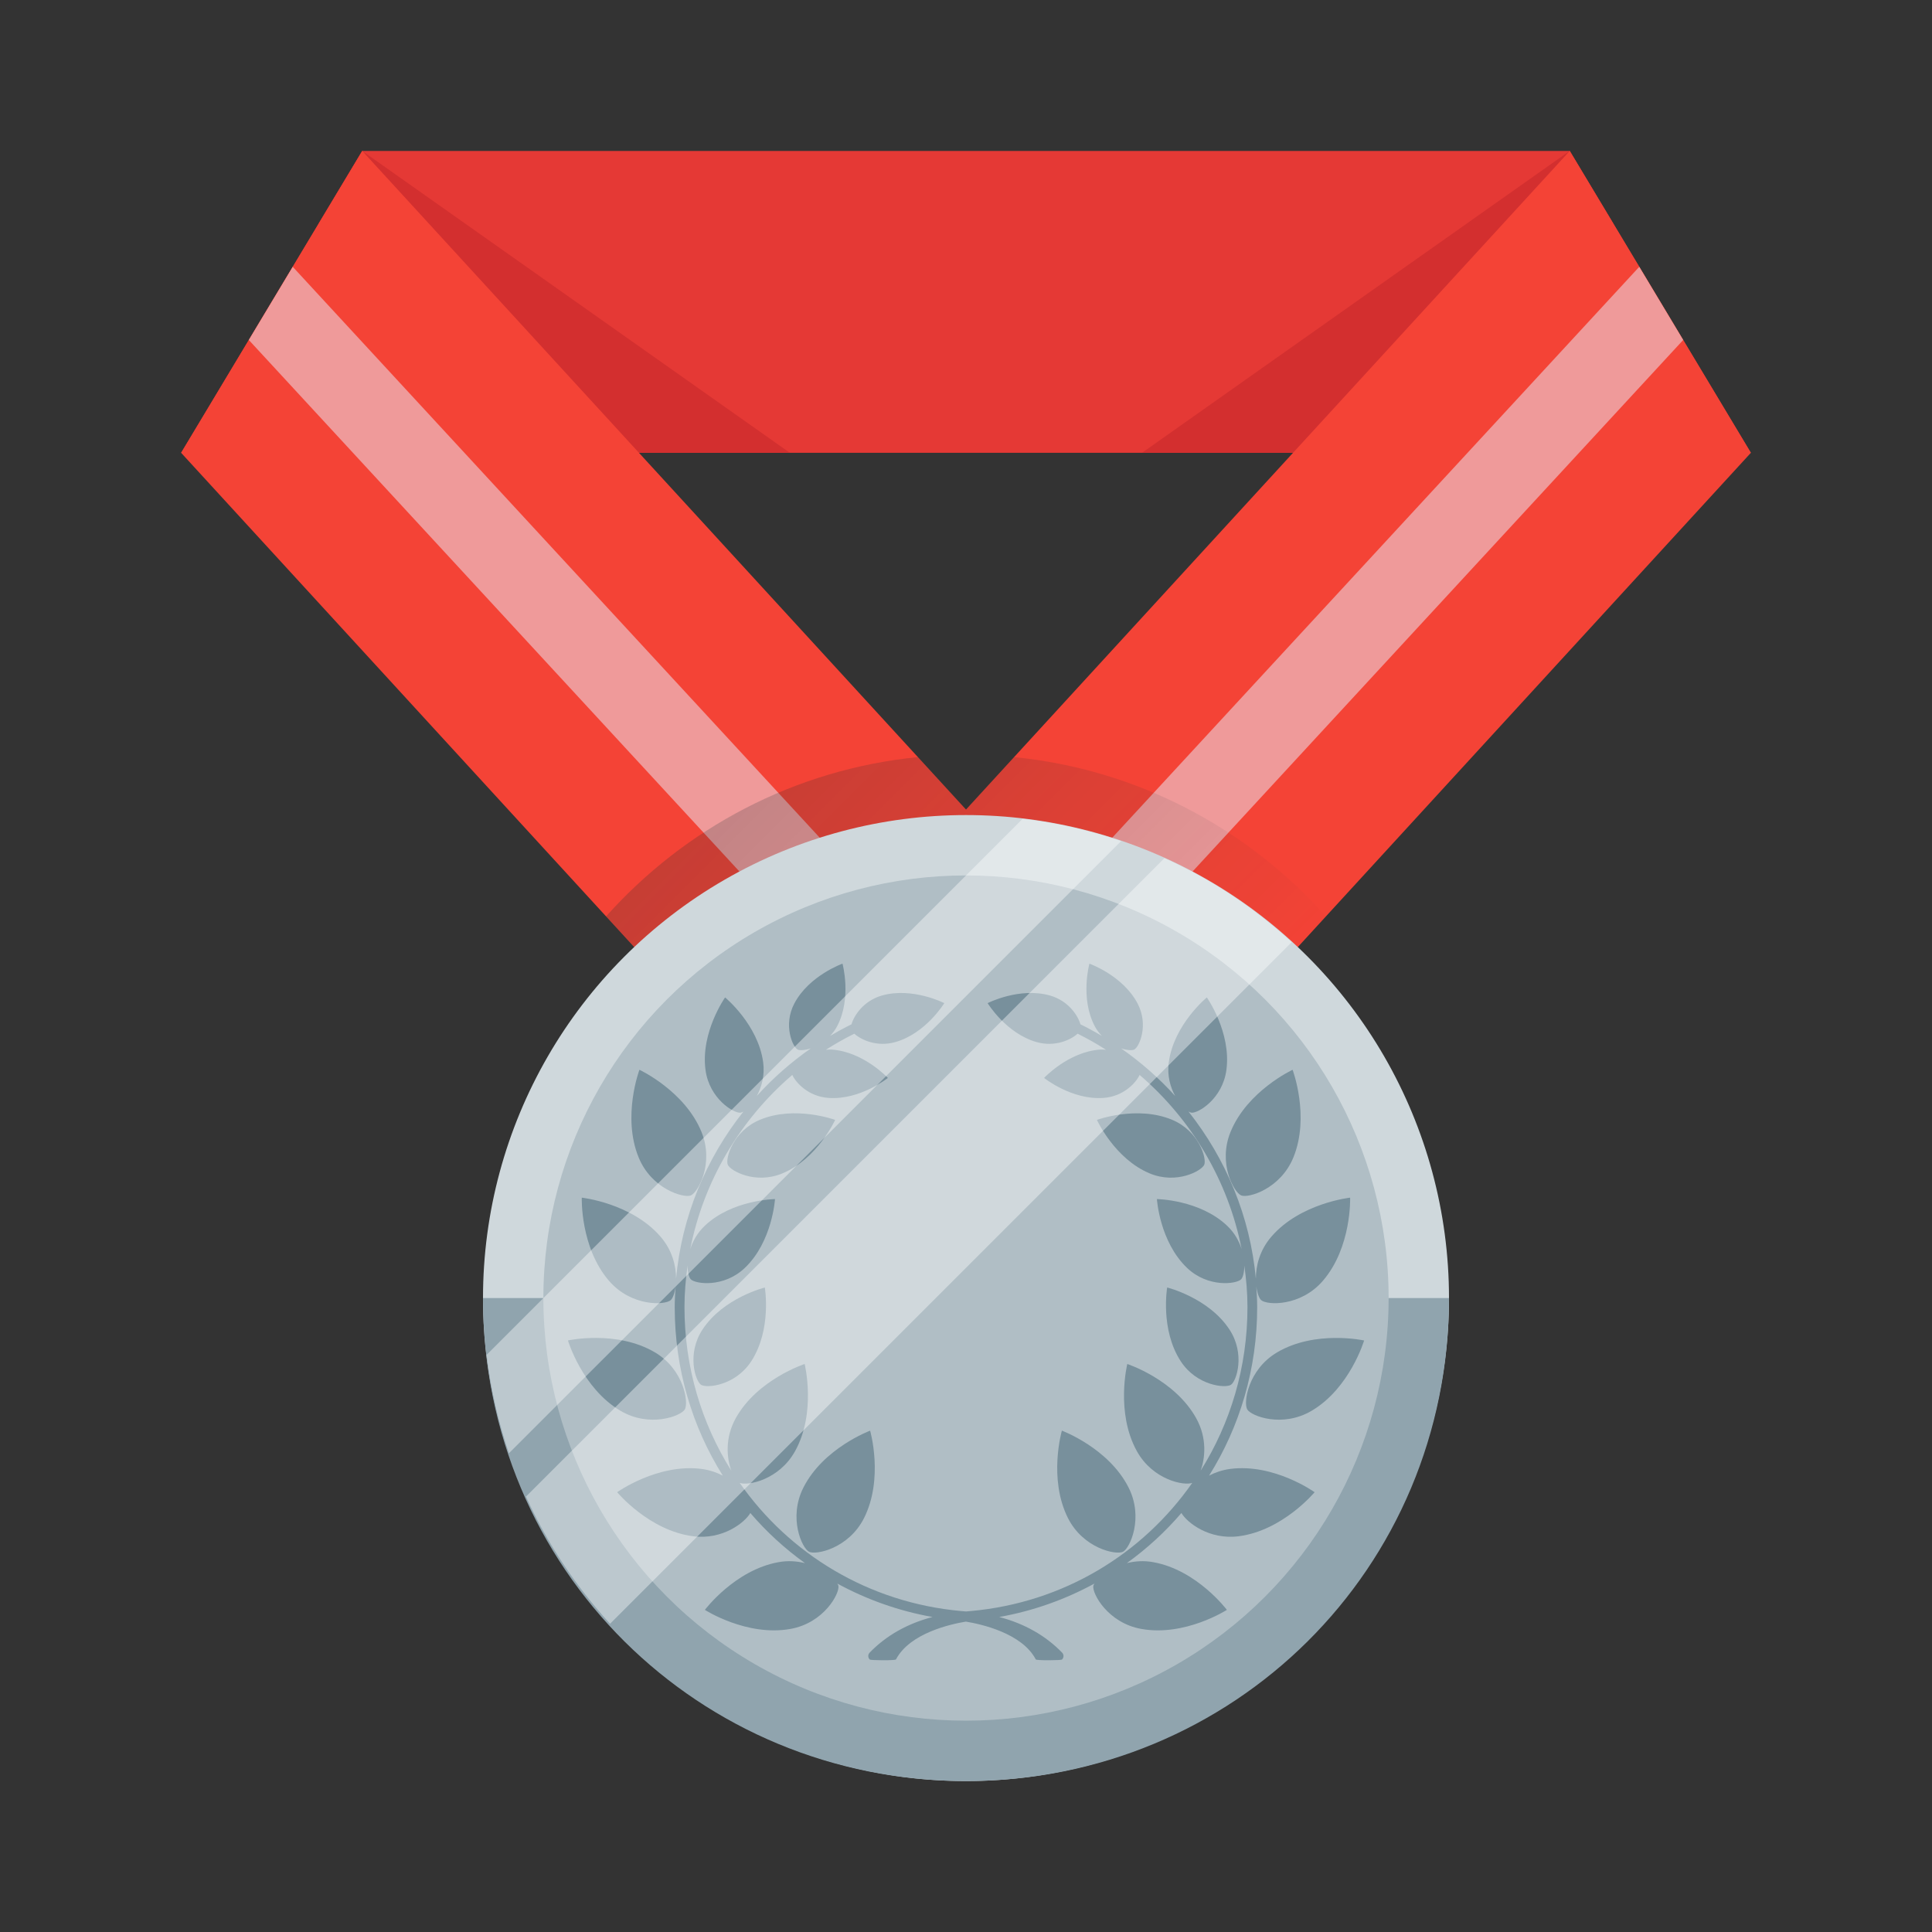 <?xml version="1.0" ?><!DOCTYPE svg  PUBLIC '-//W3C//DTD SVG 1.1//EN'  'http://www.w3.org/Graphics/SVG/1.1/DTD/svg11.dtd'><svg enable-background="new 0 0 64 64" height="64px" id="Layer_1" version="1.1" viewBox="0 0 64 64" width="64px" xml:space="preserve" xmlns="http://www.w3.org/2000/svg" xmlns:xlink="http://www.w3.org/1999/xlink"><rect x="0" y="0" width="64" height="64" fill="#333333" stroke="none"/><g id="medal_4_"><polygon fill="#E53935" points="58,15 6,15 12,5 52,5  "/><polygon fill="#D32F2F" points="48.525,15 37.83,15 51.996,5 53.439,7.404  "/><polygon fill="#D32F2F" points="15.471,15 26.166,15 12,5 10.557,7.404  "/><polygon fill="#F44336" points="58,15 52,5 32,26.818 12,5 6,15 28,39 32,32.332 36,39  "/><polygon fill="#EF9A9A" points="8.242,11.262 30.303,35.162 31.758,32.736 9.697,8.838  "/><polygon fill="#EF9A9A" points="55.758,11.262 33.697,35.162 32.242,32.736 54.303,8.838  "/><linearGradient gradientUnits="userSpaceOnUse" id="SVGID_1_" x1="38.15" x2="25.85" y1="36.85" y2="24.549"><stop offset="0" style="stop-color:#0F272D;stop-opacity:0"/><stop offset="0.093" style="stop-color:#0F272D;stop-opacity:0.019"/><stop offset="1" style="stop-color:#0F272D;stop-opacity:0.2"/></linearGradient><path d="M33.592,25.08L32,26.818l-1.592-1.738c-4.101,0.406-7.732,2.369-10.331,5.277L28,39l4-6.668L36,39   l7.923-8.643C41.324,27.449,37.692,25.486,33.592,25.08z" fill="url(#SVGID_1_)"/><circle cx="32" cy="43" fill="#CFD8DC" r="16"/><path d="M48,43c0,9-7.163,16-16,16s-16-7-16-16H48z" fill="#90A4AE"/><circle cx="32" cy="43" fill="#B0BEC5" r="14"/><g><path d="M38.086,38.871c0.889,0.371,1.721-0.084,1.807-0.289c0.086-0.207-0.177-1.117-1.066-1.488    c-1.162-0.484-2.49,0.004-2.49,0.004S36.923,38.387,38.086,38.871z" fill="#78909C"/><path d="M40.777,45.873c0.186-0.123,0.48-1.025-0.049-1.83c-0.691-1.055-2.064-1.393-2.064-1.393    s-0.238,1.395,0.453,2.449C39.645,45.904,40.59,45.994,40.777,45.873z" fill="#78909C"/><path d="M40.752,48.66c-0.265,0.035-0.496,0.117-0.699,0.221c1.012-1.613,1.593-3.529,1.593-5.582    c0-0.232-0.015-0.463-0.03-0.691c0.029,0.23,0.096,0.404,0.163,0.461c0.196,0.172,1.302,0.215,2.038-0.635    c0.963-1.109,0.908-2.76,0.908-2.76s-1.643,0.178-2.605,1.287c-0.398,0.459-0.519,0.984-0.518,1.4    c-0.188-2.055-0.99-3.973-2.233-5.541c0.036,0.021,0.069,0.035,0.096,0.039c0.22,0.029,1.034-0.459,1.161-1.414    c0.168-1.248-0.648-2.404-0.648-2.404s-1.093,0.898-1.26,2.148c-0.061,0.445,0.053,0.828,0.211,1.117    c-0.533-0.59-1.135-1.119-1.79-1.576c0.2,0.064,0.369,0.072,0.435,0.037c0.166-0.086,0.484-0.809,0.112-1.521    c-0.486-0.93-1.598-1.324-1.598-1.324s-0.312,1.139,0.175,2.068c0.066,0.129,0.15,0.232,0.237,0.326    c-0.231-0.137-0.468-0.266-0.71-0.385c-0.079-0.285-0.396-0.781-1.013-0.955c-1.011-0.283-2.061,0.254-2.061,0.254    s0.614,1.008,1.626,1.291c0.611,0.172,1.136-0.078,1.355-0.279c0.324,0.162,0.639,0.338,0.941,0.533    c-0.066-0.006-0.131-0.01-0.201-0.006c-1.047,0.076-1.85,0.939-1.85,0.939s0.919,0.738,1.967,0.662    c0.664-0.047,1.08-0.504,1.197-0.762c1.721,1.475,2.936,3.508,3.38,5.771c-0.082-0.26-0.229-0.535-0.479-0.773    c-0.912-0.867-2.328-0.885-2.328-0.885s0.088,1.412,1,2.281c0.697,0.664,1.638,0.535,1.791,0.375    c0.058-0.061,0.105-0.232,0.105-0.455c0.063,0.451,0.104,0.908,0.104,1.375c0,1.996-0.566,3.855-1.553,5.424    c0.152-0.414,0.221-1.082-0.145-1.74c-0.713-1.285-2.283-1.797-2.283-1.797s-0.395,1.604,0.318,2.889    c0.529,0.953,1.564,1.152,1.834,1.049c-1.644,2.354-4.264,3.969-7.336,4.246l-0.073,0.006c-0.029,0.002-0.058,0.006-0.087,0.008    c-0.029-0.002-0.057-0.006-0.086-0.008l-0.074-0.006c-3.072-0.277-5.692-1.893-7.336-4.246c0.27,0.104,1.305-0.096,1.834-1.049    c0.713-1.285,0.318-2.889,0.318-2.889s-1.57,0.512-2.283,1.797c-0.365,0.658-0.297,1.326-0.145,1.74    c-0.986-1.568-1.553-3.428-1.553-5.424c0-0.467,0.041-0.926,0.104-1.379c-0.001,0.227,0.047,0.398,0.104,0.459    c0.154,0.16,1.094,0.289,1.791-0.375c0.913-0.869,1-2.281,1-2.281s-1.415,0.018-2.327,0.885c-0.251,0.24-0.399,0.514-0.481,0.775    c0.445-2.266,1.66-4.299,3.381-5.773c0.117,0.258,0.533,0.715,1.197,0.762c1.048,0.076,1.969-0.662,1.969-0.662    s-0.805-0.863-1.852-0.939c-0.07-0.004-0.135,0-0.201,0.006c0.303-0.195,0.617-0.371,0.941-0.533    c0.221,0.201,0.744,0.451,1.355,0.279c1.012-0.283,1.626-1.291,1.626-1.291s-1.05-0.537-2.06-0.254    c-0.617,0.174-0.934,0.67-1.013,0.955c-0.243,0.119-0.479,0.248-0.711,0.385c0.088-0.094,0.171-0.197,0.237-0.326    c0.486-0.93,0.175-2.068,0.175-2.068s-1.111,0.395-1.598,1.324c-0.372,0.713-0.054,1.436,0.112,1.521    c0.065,0.035,0.234,0.027,0.435-0.037c-0.655,0.457-1.256,0.986-1.789,1.576c0.157-0.289,0.271-0.672,0.212-1.117    c-0.169-1.25-1.261-2.148-1.261-2.148s-0.817,1.156-0.649,2.404c0.129,0.955,0.941,1.443,1.162,1.414    c0.025-0.004,0.059-0.018,0.094-0.037c-1.242,1.564-2.043,3.482-2.231,5.535c-0.001-0.414-0.122-0.939-0.519-1.396    c-0.963-1.109-2.605-1.287-2.605-1.287s-0.056,1.65,0.907,2.76c0.736,0.85,1.842,0.807,2.039,0.635    c0.067-0.057,0.133-0.229,0.163-0.457c-0.016,0.229-0.03,0.455-0.03,0.688c0,2.053,0.58,3.969,1.593,5.582    c-0.203-0.104-0.435-0.186-0.699-0.221c-1.457-0.189-2.801,0.77-2.801,0.77s1.054,1.27,2.512,1.459    c0.984,0.129,1.719-0.455,1.9-0.77c0.533,0.623,1.141,1.18,1.809,1.66c-0.263-0.064-0.557-0.09-0.877-0.031    c-1.447,0.26-2.438,1.58-2.438,1.58s1.39,0.893,2.836,0.631c1.105-0.197,1.633-1.172,1.588-1.428    c-0.004-0.02-0.021-0.049-0.036-0.074c0.964,0.525,2.024,0.906,3.153,1.107c-0.832,0.219-1.532,0.611-2.084,1.182    c-0.061,0.064-0.059,0.164,0.004,0.227c0.031,0.029,0.849,0.037,0.87-0.004c0.456-0.871,1.814-1.17,2.315-1.252    c0.501,0.082,1.859,0.381,2.315,1.252c0.021,0.041,0.839,0.033,0.87,0.004c0.063-0.063,0.066-0.162,0.004-0.227    c-0.552-0.57-1.252-0.963-2.084-1.182c1.129-0.201,2.189-0.582,3.153-1.107c-0.015,0.025-0.032,0.055-0.036,0.074    c-0.045,0.256,0.482,1.23,1.588,1.428c1.447,0.262,2.836-0.631,2.836-0.631s-0.99-1.32-2.438-1.58    c-0.32-0.059-0.614-0.033-0.876,0.031c0.667-0.48,1.274-1.037,1.808-1.66c0.182,0.314,0.917,0.898,1.9,0.77    c1.459-0.189,2.512-1.459,2.512-1.459S42.209,48.471,40.752,48.66z" fill="#78909C"/><path d="M42.309,44.797c-0.968,0.57-1.125,1.668-0.993,1.891c0.132,0.225,1.167,0.617,2.135,0.045    c1.267-0.748,1.737-2.328,1.737-2.328S43.574,44.051,42.309,44.797z" fill="#78909C"/><path d="M35.379,50.291c0.507,1.002,1.59,1.23,1.821,1.113s0.692-1.123,0.187-2.125    c-0.662-1.313-2.211-1.887-2.211-1.887S34.718,48.979,35.379,50.291z" fill="#78909C"/><path d="M41.116,39.6c0.241,0.098,1.302-0.217,1.728-1.256c0.557-1.359-0.025-2.906-0.025-2.906    s-1.498,0.695-2.055,2.057C40.338,38.533,40.876,39.5,41.116,39.6z" fill="#78909C"/><path d="M25.174,37.094c-0.89,0.371-1.151,1.281-1.066,1.488c0.086,0.205,0.918,0.66,1.807,0.289    c1.164-0.484,1.75-1.773,1.75-1.773S26.336,36.609,25.174,37.094z" fill="#78909C"/><path d="M23.271,44.043c-0.529,0.805-0.234,1.707-0.049,1.83c0.188,0.121,1.132,0.031,1.66-0.773    c0.691-1.055,0.454-2.449,0.454-2.449S23.963,42.988,23.271,44.043z" fill="#78909C"/><path d="M22.686,46.688c0.131-0.223-0.026-1.32-0.994-1.891c-1.266-0.746-2.878-0.393-2.878-0.393    s0.471,1.58,1.737,2.328C21.518,47.305,22.553,46.912,22.686,46.688z" fill="#78909C"/><path d="M26.801,51.404c0.23,0.117,1.314-0.111,1.82-1.113c0.661-1.313,0.203-2.898,0.203-2.898    s-1.549,0.574-2.211,1.887C26.107,50.281,26.568,51.287,26.801,51.404z" fill="#78909C"/><path d="M22.884,39.6c0.24-0.1,0.778-1.066,0.353-2.105c-0.556-1.361-2.055-2.057-2.055-2.057    s-0.582,1.547-0.025,2.906C21.582,39.383,22.644,39.697,22.884,39.6z" fill="#78909C"/></g><path d="M20.209,53.789l22.58-22.578c-1.242-1.139-2.659-2.084-4.215-2.785l-21.15,21.15   C18.127,51.131,19.072,52.547,20.209,53.789z" fill="#FFFFFF" opacity="0.4"/><path d="M16.859,48.141l20.282-20.281c-1.045-0.354-2.133-0.607-3.262-0.738L16.12,44.881   C16.252,46.008,16.505,47.098,16.859,48.141z" fill="#FFFFFF" opacity="0.4"/></g></svg>